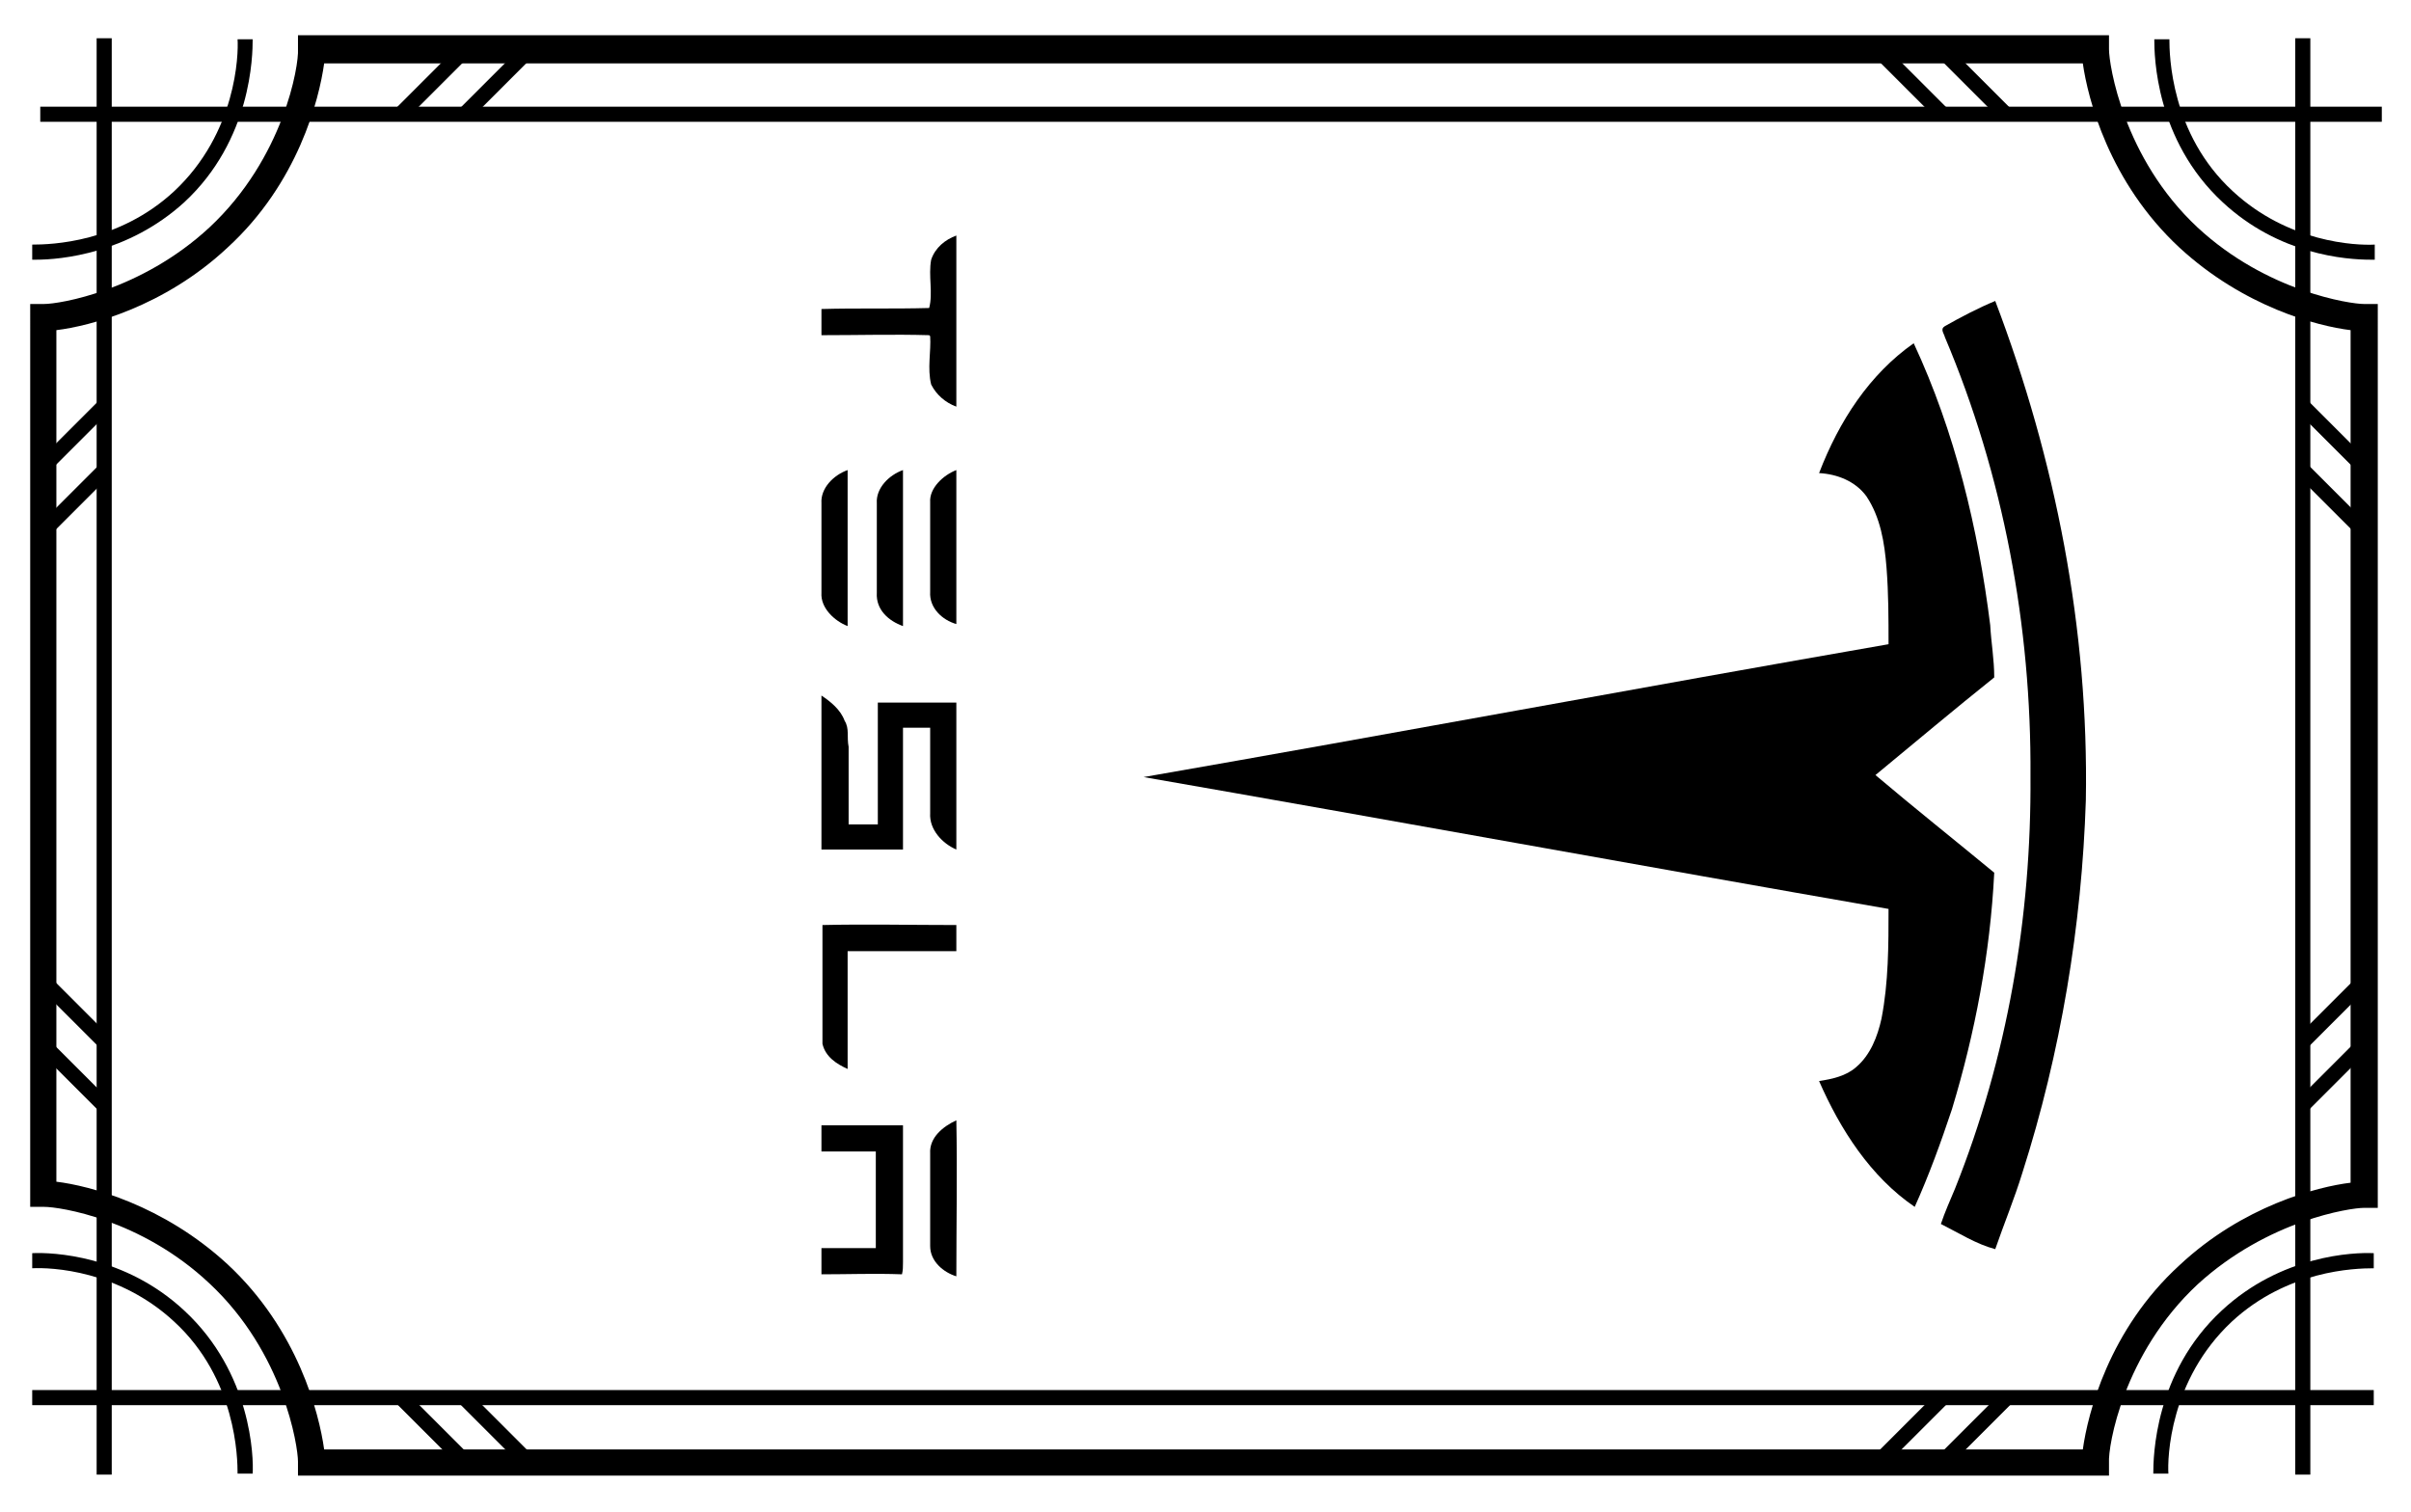 <?xml version="1.0" encoding="utf-8"?>
<!-- Generator: Adobe Illustrator 26.0.3, SVG Export Plug-In . SVG Version: 6.00 Build 0)  -->
<svg version="1.1" id="Слой_15" xmlns="http://www.w3.org/2000/svg" xmlns:xlink="http://www.w3.org/1999/xlink" x="0px"
	 y="0px" viewBox="0 0 239.5 150.2" style="enable-background:new 0 0 239.5 150.2;" xml:space="preserve">
<g>
	<path d="M207.2,79.5c-0.4,12.5-2.5,25.1-6.3,37c-0.8,2.6-1.8,5-2.7,7.6c-1.9-0.5-3.6-1.6-5.4-2.5c0.4-1.2,0.9-2.3,1.4-3.5
		c5.2-13,7.6-27,7.5-41c0.1-14.9-2.7-29.9-8.5-43.6c-0.1-0.4-0.5-0.8,0-1.1c1.6-0.9,3.3-1.8,5-2.5C204.2,45.7,207.5,62.5,207.2,79.5
		z"/>
	<path d="M190.1,34.1c4.1,8.8,6.4,18.4,7.6,28c0.1,1.8,0.4,3.4,0.4,5.2c-4,3.2-7.8,6.4-11.8,9.7c3.9,3.3,7.8,6.4,11.8,9.7
		c-0.4,8-1.9,15.9-4.2,23.5c-1.1,3.3-2.3,6.6-3.7,9.7c-4.4-3-7.4-7.7-9.5-12.5c1.3-0.2,2.7-0.5,3.7-1.4c1.4-1.2,2.1-3,2.5-4.8
		c0.7-3.6,0.7-7.3,0.7-10.9c-24.7-4.3-49.3-8.8-74-13.1c24.7-4.3,49.3-8.9,74-13.2c0-2.6,0-5-0.2-7.6c-0.2-2.5-0.6-5-2-7.1
		c-1.1-1.5-2.9-2.2-4.7-2.3C182.7,41.8,185.7,37.2,190.1,34.1z"/>
	<path d="M95,23.4c0,5.6,0,11.2,0,17c-1.1-0.4-2-1.2-2.5-2.2c-0.4-1.6,0-3.3-0.1-4.8l-0.1-0.1c-3.5-0.1-7,0-10.7,0
		c0-0.8,0-1.8,0-2.6c3.5-0.1,7.1,0,10.7-0.1c0.4-1.5-0.1-3.2,0.2-4.8C92.9,24.6,93.9,23.8,95,23.4z"/>
	<path d="M95,46.7c0,5.2,0,10.3,0,15.3c-1.4-0.4-2.7-1.6-2.6-3.2c0-2.9,0-6,0-8.9C92.3,48.5,93.7,47.2,95,46.7z"/>
	<path d="M95,69.8c0,4.9,0,9.8,0,14.6c-1.4-0.6-2.7-2-2.6-3.6c0-2.8,0-5.6,0-8.5c-0.9,0-1.8,0-2.7,0c0,4,0,8.1,0,12.1
		c-2.7,0-5.4,0-8.1,0c0-5.2,0-10.3,0-15.3c0.9,0.6,1.9,1.4,2.3,2.5c0.5,0.8,0.2,1.6,0.4,2.6c0,2.6,0,5.2,0,7.7c0.9,0,1.9,0,2.9,0
		c0-4,0-8.1,0-12.1C89.7,69.8,92.4,69.8,95,69.8z"/>
	<path d="M95,91.9c0,0.8,0,1.8,0,2.6c-3.6,0-7.1,0-10.8,0c0,3.9,0,7.8,0,11.7c-1.1-0.5-2.2-1.2-2.5-2.5c0-4,0-8,0-11.8
		C86.1,91.8,90.5,91.9,95,91.9z"/>
	<path d="M95,111.3c0.1,5.2,0,10.3,0,15.5c-1.3-0.4-2.6-1.5-2.6-3c0-3,0-6.1,0-9.2C92.3,113,93.7,111.9,95,111.3z"/>
	<path d="M89.7,46.7c0,5.2,0,10.3,0,15.5c-1.4-0.5-2.7-1.6-2.6-3.3c0-2.9,0-6,0-8.9C87,48.5,88.3,47.2,89.7,46.7z"/>
	<path d="M89.7,111.8c0,4.6,0,9,0,13.6c0,0.4,0,0.8-0.1,1.2c-2.7-0.1-5.3,0-8,0c0-0.8,0-1.8,0-2.6c1.8,0,3.6,0,5.4,0
		c0-3.2,0-6.3,0-9.6c-1.8,0-3.6,0-5.4,0c0-0.8,0-1.8,0-2.6C84.3,111.8,87,111.8,89.7,111.8z"/>
	<path d="M84.2,46.7c0,5.2,0,10.3,0,15.5c-1.3-0.5-2.7-1.8-2.6-3.3c0-2.9,0-6,0-8.9C81.5,48.5,82.8,47.2,84.2,46.7z"/>
</g>
<g>
	<path d="M235.5,25.8c-2.5,0-9.1-0.5-14.7-5.7c-6.7-6.2-6.8-14.6-6.8-16.2l1.5,0c0,1.5,0.1,9.4,6.3,15.1c5.5,5.1,12.2,5.4,14.1,5.3
		l0,1.5C235.7,25.8,235.6,25.8,235.5,25.8z"/>
	<path d="M3.6,25.8c-0.1,0-0.3,0-0.4,0l0-1.5c1.9,0,8.6-0.2,14.1-5.3c6.2-5.8,6.4-13.6,6.3-15.1l1.5,0c0,1.6-0.1,10-6.8,16.2
		C12.7,25.2,6,25.8,3.6,25.8z"/>
	<path d="M213.9,146.4c0-1.6,0.1-10,6.8-16.2c5.9-5.5,13.1-5.8,15.1-5.7l0,1.5c-1.9,0-8.6,0.2-14.1,5.3c-6.2,5.8-6.4,13.6-6.3,15.1
		L213.9,146.4z"/>
	<path d="M25.1,146.4l-1.5,0c0-1.5-0.1-9.4-6.3-15.1c-5.5-5.1-12.2-5.4-14.1-5.3l0-1.5c2-0.1,9.2,0.2,15.1,5.7
		C25,136.4,25.2,144.8,25.1,146.4z"/>
	<rect x="189.1" y="3.7" transform="matrix(0.707 -0.707 0.707 0.707 49.785 136.614)" width="1.5" height="9"/>
	<rect x="195.4" y="3.7" transform="matrix(0.707 -0.707 0.707 0.707 51.649 141.112)" width="1.5" height="9"/>
	<rect x="231.1" y="45.3" transform="matrix(0.707 -0.707 0.707 0.707 32.669 178.462)" width="1.5" height="9"/>
	<rect x="231.1" y="38.9" transform="matrix(0.707 -0.707 0.707 0.707 37.166 176.602)" width="1.5" height="9"/>
	<rect x="44.7" y="7.5" transform="matrix(0.707 -0.707 0.707 0.707 8.615 37.221)" width="9" height="1.5"/>
	<rect x="38.4" y="7.5" transform="matrix(0.707 -0.707 0.707 0.707 6.753 32.725)" width="9" height="1.5"/>
	<rect x="2.7" y="49.1" transform="matrix(0.707 -0.707 0.707 0.707 -33.084 19.691)" width="9" height="1.5"/>
	<rect x="2.7" y="42.7" transform="matrix(0.707 -0.707 0.707 0.707 -28.589 17.831)" width="9" height="1.5"/>
	<rect x="185.3" y="141.3" transform="matrix(0.707 -0.707 0.707 0.707 -44.812 175.785)" width="9" height="1.5"/>
	<rect x="191.7" y="141.3" transform="matrix(0.707 -0.707 0.707 0.707 -42.947 180.295)" width="9" height="1.5"/>
	<rect x="227.3" y="99.7" transform="matrix(0.707 -0.707 0.707 0.707 -3.107 193.329)" width="9" height="1.5"/>
	<rect x="227.3" y="106" transform="matrix(0.707 -0.707 0.707 0.707 -7.598 195.206)" width="9" height="1.5"/>
	<rect x="48.5" y="137.5" transform="matrix(0.707 -0.707 0.707 0.707 -85.979 76.406)" width="1.5" height="9"/>
	<rect x="42.2" y="137.5" transform="matrix(0.707 -0.707 0.707 0.707 -87.834 71.897)" width="1.5" height="9"/>
	<rect x="6.5" y="95.9" transform="matrix(0.707 -0.707 0.707 0.707 -68.874 34.508)" width="1.5" height="9"/>
	<rect x="6.5" y="102.3" transform="matrix(0.707 -0.707 0.707 0.707 -73.371 36.37)" width="1.5" height="9"/>
	<path d="M209.5,146.6H29.6l0-1.4c0-1.5-1.4-10.8-8.8-17.7c-6.8-6.4-14.9-7.6-16.4-7.6c0,0-1.4,0-1.4,0V30.2c0,0,1.4,0,1.4,0
		c1.5,0,9.6-1.3,16.4-7.6c7.4-6.9,8.9-16.1,8.8-17.7l0-1.4h179.9l0,1.4c0,1.5,1.4,10.8,8.8,17.7c6.9,6.4,15.2,7.6,16.5,7.6l1.4,0
		V120l-1.4,0c-1.3,0-9.5,1.2-16.5,7.6c-7.4,6.9-8.9,16.1-8.8,17.7L209.5,146.6z M32.2,144h174.7c0.5-3.6,2.6-11.9,9.6-18.3
		c6.3-5.9,13.7-7.8,17-8.2V32.8c-3.3-0.4-10.6-2.3-17-8.2c-7-6.5-9.1-14.8-9.6-18.3H32.2c-0.5,3.6-2.6,11.9-9.6,18.3
		c-6.3,5.9-13.7,7.8-17,8.2v84.6c3.3,0.4,10.6,2.3,17,8.2C29.6,132.1,31.7,140.4,32.2,144z"/>
	<rect x="4" y="10.6" width="232.6" height="1.5"/>
	<rect x="228" y="3.8" width="1.5" height="142.7"/>
	<rect x="3.2" y="138.1" width="232.6" height="1.5"/>
	<rect x="9.6" y="3.8" width="1.5" height="142.7"/>
</g>
</svg>
